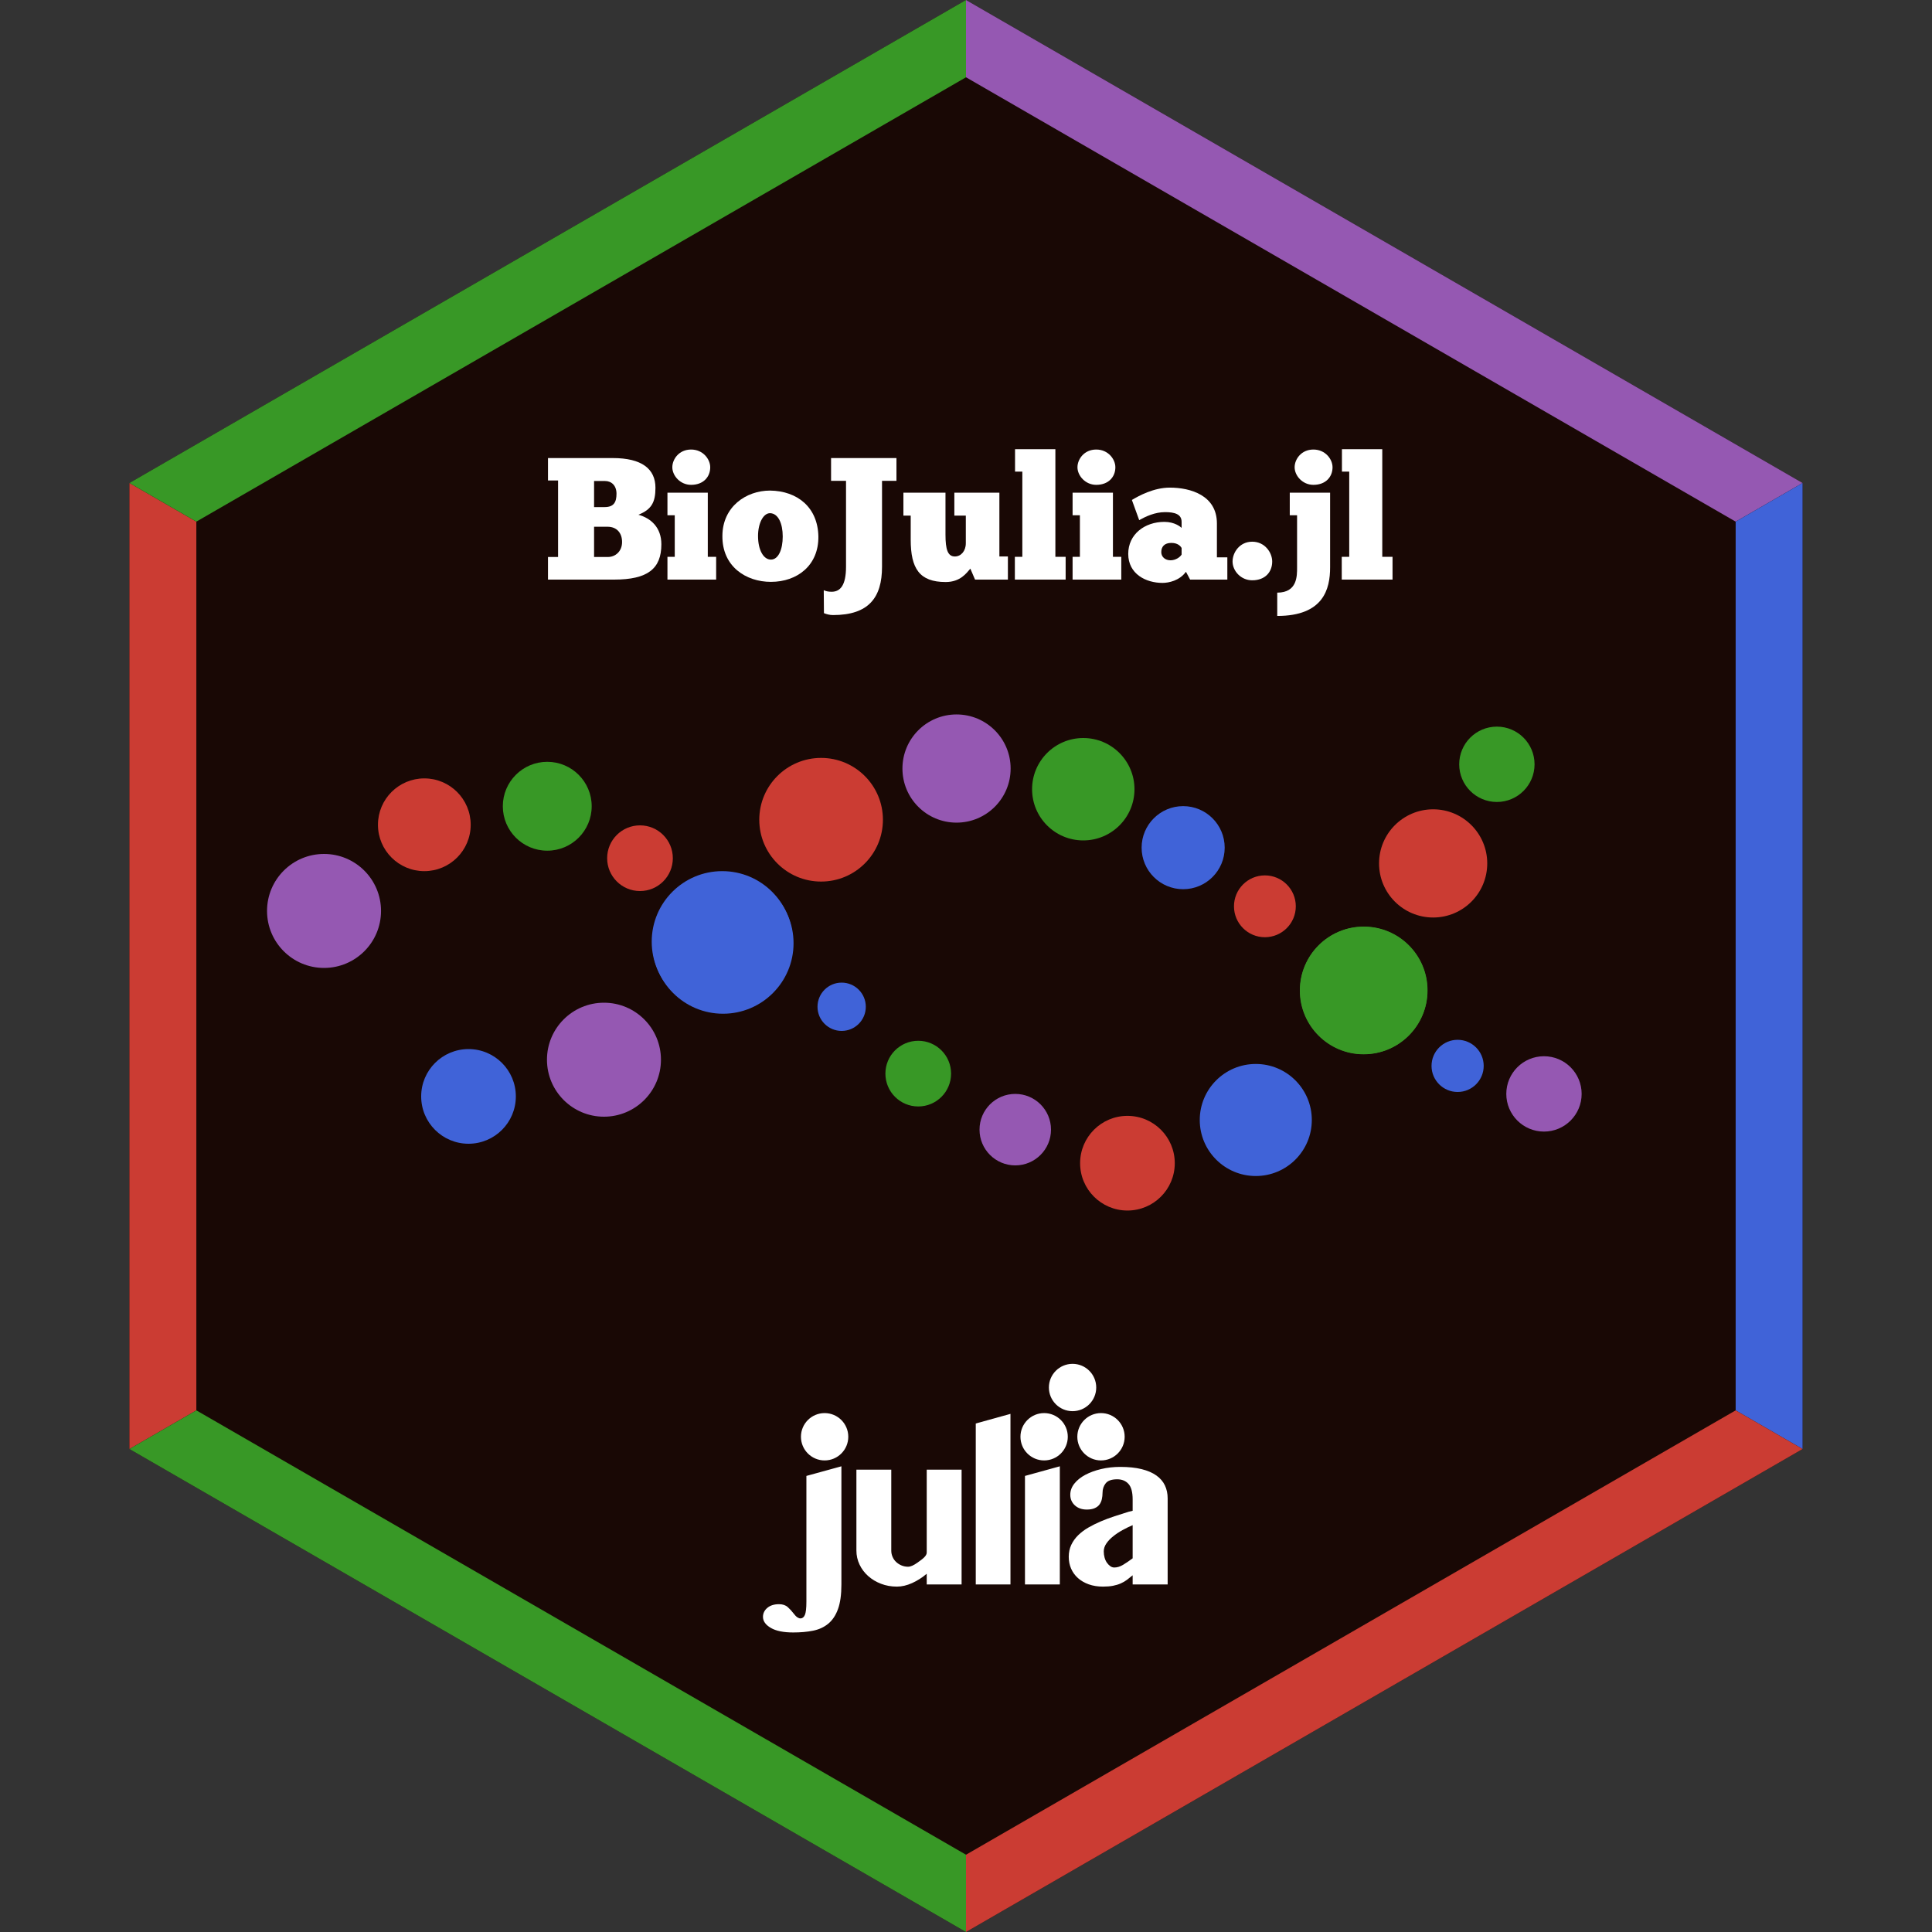 <?xml version="1.0" encoding="UTF-8"?>
<svg xmlns="http://www.w3.org/2000/svg" xmlns:xlink="http://www.w3.org/1999/xlink" width="500pt" height="500pt" viewBox="0 0 500 500" version="1.1">
<rect x="0" y="0" width="500" height="500" fill="#333333" stroke="none"/>
<defs>
<g>
<symbol overflow="visible" id="glyph0-0">
<g>
</g>
</symbol>
<symbol overflow="visible" id="glyph0-1">
<path style="stroke:none;" d="M 18.227 0 C 26.91 0 30.465 -2.789 30.465 -9.137 C 30.465 -13.5 27.766 -15.887 24.523 -16.785 C 27.898 -18.137 28.934 -19.98 28.934 -23.762 C 28.934 -28.664 25.379 -31.453 17.91 -31.453 L 1.125 -31.453 L 1.125 -25.648 L 3.734 -25.648 L 3.734 -5.852 L 1.125 -5.852 L 1.125 0 Z M 15.887 -25.516 C 17.594 -25.516 18.855 -24.301 18.855 -22.23 C 18.855 -20.07 18.18 -18.766 15.797 -18.766 L 13.051 -18.766 L 13.051 -25.516 Z M 13.051 -5.852 L 13.051 -13.68 L 16.516 -13.68 C 18.988 -13.68 20.297 -12.016 20.297 -9.719 C 20.297 -7.289 18.539 -5.852 16.648 -5.852 Z M 13.051 -5.852 "/>
</symbol>
<symbol overflow="visible" id="glyph0-2">
<path style="stroke:none;" d="M 2.387 -29.07 C 2.387 -26.91 4.41 -24.523 7.246 -24.523 C 10.441 -24.523 12.195 -26.594 12.195 -29.07 C 12.195 -31.141 10.352 -33.66 7.246 -33.66 C 4.094 -33.66 2.387 -31.141 2.387 -29.07 Z M 13.727 -5.895 L 11.566 -5.895 L 11.566 -22.5 L 1.125 -22.5 L 1.125 -16.648 L 3.016 -16.648 L 3.016 -5.895 L 1.125 -5.895 L 1.125 0 L 13.727 0 Z M 13.727 -5.895 "/>
</symbol>
<symbol overflow="visible" id="glyph0-3">
<path style="stroke:none;" d="M 13.051 0.586 C 19.891 0.586 25.426 -3.691 25.336 -11.16 C 25.199 -18.676 19.934 -22.949 12.824 -23.039 C 6.613 -23.039 0.539 -18.855 0.496 -11.34 C 0.406 -3.375 6.613 0.586 13.051 0.586 Z M 13.051 -5.176 C 11.16 -5.176 9.719 -7.605 9.719 -11.297 C 9.719 -14.578 11.07 -17.191 12.824 -17.191 C 14.941 -17.145 16.109 -14.535 16.109 -11.16 C 16.109 -7.785 14.984 -5.176 13.051 -5.176 Z M 13.051 -5.176 "/>
</symbol>
<symbol overflow="visible" id="glyph0-4">
<path style="stroke:none;" d="M 0.945 8.684 C 1.621 8.953 2.43 9.18 3.285 9.18 C 12.555 9.18 15.977 4.637 15.977 -3.328 L 15.977 -25.559 L 19.711 -25.559 L 19.711 -31.453 L 2.789 -31.453 L 2.789 -25.559 L 6.66 -25.559 L 6.66 -3.328 C 6.66 1.484 5.176 3.148 2.926 3.148 C 2.113 3.148 1.484 3.016 0.898 2.746 Z M 0.945 8.684 "/>
</symbol>
<symbol overflow="visible" id="glyph0-5">
<path style="stroke:none;" d="M 0.676 -16.559 L 2.566 -16.559 L 2.566 -10.352 C 2.566 -2.879 4.816 0.629 11.609 0.629 C 15.434 0.629 17.012 -1.711 18 -2.836 L 19.215 0 L 27.719 0 L 27.719 -5.984 L 25.516 -5.984 L 25.516 -22.5 L 13.859 -22.5 L 13.859 -16.559 L 16.828 -16.559 L 16.828 -9.406 C 16.828 -7.379 15.57 -5.984 13.996 -5.984 C 12.148 -5.984 11.566 -7.785 11.566 -11.656 L 11.566 -22.5 L 0.676 -22.5 Z M 0.676 -16.559 "/>
</symbol>
<symbol overflow="visible" id="glyph0-6">
<path style="stroke:none;" d="M 14.266 -5.895 L 11.609 -5.895 L 11.609 -33.75 L 1.172 -33.75 L 1.172 -27.945 L 3.059 -27.945 L 3.059 -5.895 L 1.125 -5.895 L 1.125 0 L 14.266 0 Z M 14.266 -5.895 "/>
</symbol>
<symbol overflow="visible" id="glyph0-7">
<path style="stroke:none;" d="M 3.512 -15.391 C 5.219 -16.336 7.559 -17.461 10.215 -17.461 C 12.645 -17.461 14.488 -16.965 14.488 -14.941 L 14.488 -13.363 C 14.266 -13.637 12.691 -14.941 10.035 -14.941 C 4.949 -14.941 0.676 -11.746 0.676 -6.66 C 0.676 -1.441 5.266 0.855 9.539 0.855 C 11.16 0.855 13.949 0.27 15.613 -2.023 L 16.695 0 L 26.324 0 L 26.324 -5.762 L 23.625 -5.762 L 23.625 -14.535 C 23.625 -21.781 16.828 -23.805 11.43 -23.805 C 7.289 -23.805 3.422 -21.691 1.621 -20.609 Z M 11.609 -4.996 C 10.262 -4.996 9.227 -5.852 9.227 -7.109 C 9.227 -8.504 10.035 -9.496 11.836 -9.496 C 13.727 -9.496 14.355 -8.414 14.488 -8.191 L 14.488 -6.48 C 14.086 -5.805 12.961 -4.996 11.609 -4.996 Z M 11.609 -4.996 "/>
</symbol>
<symbol overflow="visible" id="glyph0-8">
<path style="stroke:none;" d="M 0.676 -4.68 C 0.676 -2.297 2.789 0.18 5.762 0.18 C 9.137 0.18 10.934 -1.98 10.934 -4.68 C 10.934 -6.977 9.047 -9.809 5.762 -9.809 C 2.477 -9.809 0.676 -6.977 0.676 -4.68 Z M 0.676 -4.68 "/>
</symbol>
<symbol overflow="visible" id="glyph0-9">
<path style="stroke:none;" d="M 5.129 -29.07 C 5.129 -26.91 7.156 -24.523 9.988 -24.523 C 13.184 -24.523 14.941 -26.594 14.941 -29.07 C 14.941 -31.141 13.094 -33.66 9.988 -33.66 C 6.84 -33.66 5.129 -31.141 5.129 -29.07 Z M 5.762 -3.148 C 5.762 -0.988 5.852 3.375 0.629 3.375 L 0.629 9.406 C 12.602 9.406 14.309 2.43 14.309 -3.148 L 14.309 -22.5 L 3.871 -22.5 L 3.871 -16.648 L 5.762 -16.648 Z M 5.762 -3.148 "/>
</symbol>
</g>
</defs>
<g id="surface117">
<path style=" stroke:none;fill-rule:nonzero;fill:rgb(10%,3.333%,2%);fill-opacity:1;" d="M 33.492 375 L 33.492 125 L 250 0 L 466.508 125 L 466.508 375 L 250 500 Z M 33.492 375 "/>
<path style=" stroke:none;fill-rule:nonzero;fill:rgb(79.6%,23.5%,20%);fill-opacity:1;" d="M 33.492 375 L 33.492 125 L 50.812 135 L 50.812 365 "/>
<path style=" stroke:none;fill-rule:nonzero;fill:rgb(22%,59.6%,14.9%);fill-opacity:1;" d="M 33.492 125 L 250 0 L 250 20 L 50.812 135 "/>
<path style=" stroke:none;fill-rule:nonzero;fill:rgb(58.4%,34.5%,69.8%);fill-opacity:1;" d="M 250 0 L 466.508 125 L 449.188 135 L 250 20 "/>
<path style=" stroke:none;fill-rule:nonzero;fill:rgb(25.1%,38.8%,84.7%);fill-opacity:1;" d="M 466.508 125 L 466.508 375 L 449.188 365 L 449.188 135 "/>
<path style=" stroke:none;fill-rule:nonzero;fill:rgb(79.6%,23.5%,20%);fill-opacity:1;" d="M 466.508 375 L 250 500 L 250 480 L 449.188 365 "/>
<path style=" stroke:none;fill-rule:nonzero;fill:rgb(22%,59.6%,14.9%);fill-opacity:1;" d="M 250 500 L 33.492 375 L 50.812 365 L 250 480 "/>
<g style="fill:rgb(100%,100%,100%);fill-opacity:1;">
  <use xlink:href="#glyph0-1" x="140.695" y="150"/>
  <use xlink:href="#glyph0-2" x="171.61" y="150"/>
  <use xlink:href="#glyph0-3" x="186.46" y="150"/>
  <use xlink:href="#glyph0-4" x="212.29" y="150"/>
  <use xlink:href="#glyph0-5" x="233.125" y="150"/>
  <use xlink:href="#glyph0-6" x="261.52" y="150"/>
  <use xlink:href="#glyph0-2" x="276.46" y="150"/>
  <use xlink:href="#glyph0-7" x="291.31" y="150"/>
  <use xlink:href="#glyph0-8" x="318.31" y="150"/>
  <use xlink:href="#glyph0-9" x="329.92" y="150"/>
  <use xlink:href="#glyph0-6" x="346.12" y="150"/>
</g>
<path style=" stroke:none;fill-rule:nonzero;fill:rgb(58.4%,34.5%,69.8%);fill-opacity:1;" d="M 98.609 235.75 C 98.609 243.895 92.008 250.5 83.859 250.5 C 75.715 250.5 69.109 243.895 69.109 235.75 C 69.109 227.605 75.715 221 83.859 221 C 92.008 221 98.609 227.605 98.609 235.75 "/>
<path style=" stroke:none;fill-rule:nonzero;fill:rgb(79.6%,23.5%,20%);fill-opacity:1;" d="M 121.816 213.449 C 121.816 220.078 116.441 225.449 109.816 225.449 C 103.188 225.449 97.816 220.078 97.816 213.449 C 97.816 206.824 103.188 201.449 109.816 201.449 C 116.441 201.449 121.816 206.824 121.816 213.449 "/>
<path style=" stroke:none;fill-rule:nonzero;fill:rgb(22%,59.6%,14.9%);fill-opacity:1;" d="M 153.129 208.656 C 153.129 215.008 147.98 220.156 141.629 220.156 C 135.277 220.156 130.129 215.008 130.129 208.656 C 130.129 202.305 135.277 197.156 141.629 197.156 C 147.98 197.156 153.129 202.305 153.129 208.656 "/>
<path style=" stroke:none;fill-rule:nonzero;fill:rgb(79.6%,23.5%,20%);fill-opacity:1;" d="M 174.129 222.102 C 174.129 226.793 170.324 230.602 165.629 230.602 C 160.938 230.602 157.129 226.793 157.129 222.102 C 157.129 217.406 160.938 213.602 165.629 213.602 C 170.324 213.602 174.129 217.406 174.129 222.102 "/>
<path style=" stroke:none;fill-rule:nonzero;fill:rgb(25.1%,38.8%,84.7%);fill-opacity:1;" d="M 205.371 244.102 C 205.371 254.18 197.199 262.352 187.121 262.352 C 177.039 262.352 168.871 254.18 168.871 244.102 C 168.871 234.02 177.039 225.852 187.121 225.852 C 197.199 225.852 205.371 234.02 205.371 244.102 "/>
<path style=" stroke:none;fill-rule:nonzero;fill:rgb(25.1%,38.8%,84.7%);fill-opacity:1;" d="M 224.07 260.551 C 224.07 264 221.273 266.801 217.82 266.801 C 214.367 266.801 211.57 264 211.57 260.551 C 211.57 257.098 214.367 254.301 217.82 254.301 C 221.273 254.301 224.07 257.098 224.07 260.551 "/>
<path style=" stroke:none;fill-rule:nonzero;fill:rgb(22%,59.6%,14.9%);fill-opacity:1;" d="M 246.141 277.852 C 246.141 282.543 242.336 286.352 237.641 286.352 C 232.945 286.352 229.141 282.543 229.141 277.852 C 229.141 273.156 232.945 269.352 237.641 269.352 C 242.336 269.352 246.141 273.156 246.141 277.852 "/>
<path style=" stroke:none;fill-rule:nonzero;fill:rgb(58.4%,34.5%,69.8%);fill-opacity:1;" d="M 272 292.352 C 272 297.457 267.859 301.602 262.75 301.602 C 257.641 301.602 253.5 297.457 253.5 292.352 C 253.5 287.242 257.641 283.102 262.75 283.102 C 267.859 283.102 272 287.242 272 292.352 "/>
<path style=" stroke:none;fill-rule:nonzero;fill:rgb(79.6%,23.5%,20%);fill-opacity:1;" d="M 304.031 301.035 C 304.031 307.801 298.547 313.285 291.781 313.285 C 285.016 313.285 279.531 307.801 279.531 301.035 C 279.531 294.27 285.016 288.785 291.781 288.785 C 298.547 288.785 304.031 294.27 304.031 301.035 "/>
<path style=" stroke:none;fill-rule:nonzero;fill:rgb(25.1%,38.8%,84.7%);fill-opacity:1;" d="M 339.496 289.852 C 339.496 297.859 333.004 304.352 324.996 304.352 C 316.988 304.352 310.496 297.859 310.496 289.852 C 310.496 281.844 316.988 275.352 324.996 275.352 C 333.004 275.352 339.496 281.844 339.496 289.852 "/>
<path style=" stroke:none;fill-rule:nonzero;fill:rgb(22%,59.6%,14.9%);fill-opacity:1;" d="M 369.398 256.352 C 369.398 265.461 362.012 272.852 352.898 272.852 C 343.789 272.852 336.398 265.461 336.398 256.352 C 336.398 247.238 343.789 239.852 352.898 239.852 C 362.012 239.852 369.398 247.238 369.398 256.352 "/>
<path style=" stroke:none;fill-rule:nonzero;fill:rgb(79.6%,23.5%,20%);fill-opacity:1;" d="M 384.898 223.449 C 384.898 231.184 378.633 237.449 370.898 237.449 C 363.168 237.449 356.898 231.184 356.898 223.449 C 356.898 215.719 363.168 209.449 370.898 209.449 C 378.633 209.449 384.898 215.719 384.898 223.449 "/>
<path style=" stroke:none;fill-rule:nonzero;fill:rgb(22%,59.6%,14.9%);fill-opacity:1;" d="M 397.141 197.801 C 397.141 203.184 392.773 207.551 387.391 207.551 C 382.004 207.551 377.641 203.184 377.641 197.801 C 377.641 192.414 382.004 188.051 387.391 188.051 C 392.773 188.051 397.141 192.414 397.141 197.801 "/>
<path style=" stroke:none;fill-rule:nonzero;fill:rgb(25.1%,38.8%,84.7%);fill-opacity:1;" d="M 133.5 283.75 C 133.5 290.516 128.016 296 121.25 296 C 114.484 296 109 290.516 109 283.75 C 109 276.984 114.484 271.5 121.25 271.5 C 128.016 271.5 133.5 276.984 133.5 283.75 "/>
<path style=" stroke:none;fill-rule:nonzero;fill:rgb(58.4%,34.5%,69.8%);fill-opacity:1;" d="M 171.055 274.25 C 171.055 282.395 164.453 289 156.305 289 C 148.16 289 141.555 282.395 141.555 274.25 C 141.555 266.105 148.16 259.5 156.305 259.5 C 164.453 259.5 171.055 266.105 171.055 274.25 "/>
<path style=" stroke:none;fill-rule:nonzero;fill:rgb(25.1%,38.8%,84.7%);fill-opacity:1;" d="M 205.164 243.699 C 205.164 253.777 196.996 261.949 186.914 261.949 C 176.836 261.949 168.664 253.777 168.664 243.699 C 168.664 233.621 176.836 225.449 186.914 225.449 C 196.996 225.449 205.164 233.621 205.164 243.699 "/>
<path style=" stroke:none;fill-rule:nonzero;fill:rgb(79.6%,23.5%,20%);fill-opacity:1;" d="M 228.5 212.148 C 228.5 220.988 221.336 228.148 212.5 228.148 C 203.664 228.148 196.5 220.988 196.5 212.148 C 196.5 203.312 203.664 196.148 212.5 196.148 C 221.336 196.148 228.5 203.312 228.5 212.148 "/>
<path style=" stroke:none;fill-rule:nonzero;fill:rgb(58.4%,34.5%,69.8%);fill-opacity:1;" d="M 261.551 198.898 C 261.551 206.633 255.281 212.898 247.551 212.898 C 239.816 212.898 233.551 206.633 233.551 198.898 C 233.551 191.168 239.816 184.898 247.551 184.898 C 255.281 184.898 261.551 191.168 261.551 198.898 "/>
<path style=" stroke:none;fill-rule:nonzero;fill:rgb(22%,59.6%,14.9%);fill-opacity:1;" d="M 293.602 204.25 C 293.602 211.566 287.668 217.5 280.352 217.5 C 273.031 217.5 267.102 211.566 267.102 204.25 C 267.102 196.934 273.031 191 280.352 191 C 287.668 191 293.602 196.934 293.602 204.25 "/>
<path style=" stroke:none;fill-rule:nonzero;fill:rgb(25.1%,38.8%,84.7%);fill-opacity:1;" d="M 316.949 219.375 C 316.949 225.312 312.137 230.125 306.199 230.125 C 300.262 230.125 295.449 225.312 295.449 219.375 C 295.449 213.438 300.262 208.625 306.199 208.625 C 312.137 208.625 316.949 213.438 316.949 219.375 "/>
<path style=" stroke:none;fill-rule:nonzero;fill:rgb(79.6%,23.5%,20%);fill-opacity:1;" d="M 335.352 234.551 C 335.352 238.969 331.77 242.551 327.352 242.551 C 322.934 242.551 319.352 238.969 319.352 234.551 C 319.352 230.133 322.934 226.551 327.352 226.551 C 331.77 226.551 335.352 230.133 335.352 234.551 "/>
<path style=" stroke:none;fill-rule:nonzero;fill:rgb(22%,59.6%,14.9%);fill-opacity:1;" d="M 369.449 256.301 C 369.449 265.414 362.062 272.801 352.949 272.801 C 343.836 272.801 336.449 265.414 336.449 256.301 C 336.449 247.188 343.836 239.801 352.949 239.801 C 362.062 239.801 369.449 247.188 369.449 256.301 "/>
<path style=" stroke:none;fill-rule:nonzero;fill:rgb(25.1%,38.8%,84.7%);fill-opacity:1;" d="M 383.98 275.852 C 383.98 279.578 380.957 282.602 377.23 282.602 C 373.504 282.602 370.48 279.578 370.48 275.852 C 370.48 272.121 373.504 269.102 377.23 269.102 C 380.957 269.102 383.98 272.121 383.98 275.852 "/>
<path style=" stroke:none;fill-rule:nonzero;fill:rgb(58.4%,34.5%,69.8%);fill-opacity:1;" d="M 409.328 283.102 C 409.328 288.484 404.965 292.852 399.578 292.852 C 394.195 292.852 389.828 288.484 389.828 283.102 C 389.828 277.715 394.195 273.352 399.578 273.352 C 404.965 273.352 409.328 277.715 409.328 283.102 "/>
<path style=" stroke:none;fill-rule:nonzero;fill:rgb(100%,100%,100%);fill-opacity:1;" d="M 217.754 410.059 C 217.754 412.695 217.457 414.828 216.863 416.449 C 216.273 418.07 215.426 419.328 214.332 420.227 C 213.238 421.125 211.926 421.723 210.395 422.027 C 208.867 422.332 207.164 422.48 205.293 422.48 C 202.762 422.48 200.82 422.086 199.477 421.293 C 198.133 420.504 197.457 419.555 197.457 418.445 C 197.457 417.523 197.836 416.746 198.586 416.113 C 199.336 415.48 200.348 415.164 201.613 415.164 C 202.562 415.164 203.32 415.418 203.887 415.934 C 204.457 416.449 204.922 416.957 205.293 417.457 C 205.715 418.012 206.07 418.379 206.359 418.566 C 206.652 418.75 206.914 418.844 207.152 418.844 C 207.652 418.844 208.035 418.547 208.301 417.953 C 208.562 417.359 208.695 416.203 208.695 414.488 L 208.695 381.969 L 217.754 379.477 L 217.754 410.059 M 230.66 380.344 L 230.66 401.273 C 230.66 401.855 230.77 402.402 230.996 402.918 C 231.219 403.43 231.527 403.875 231.926 404.242 C 232.32 404.613 232.781 404.91 233.309 405.133 C 233.836 405.355 234.406 405.469 235.012 405.469 C 235.695 405.469 236.477 405.086 237.426 404.422 C 238.926 403.367 239.836 402.645 239.836 401.789 C 239.836 401.586 239.836 380.344 239.836 380.344 L 248.859 380.344 L 248.859 410.059 L 239.836 410.059 L 239.836 407.289 C 238.652 408.293 237.383 409.098 236.039 409.703 C 234.695 410.309 233.387 410.613 232.121 410.613 C 230.645 410.613 229.273 410.367 228.008 409.879 C 226.742 409.395 225.633 408.727 224.684 407.883 C 223.734 407.039 222.988 406.051 222.449 404.914 C 221.91 403.781 221.637 402.566 221.637 401.273 L 221.637 380.344 L 230.66 380.344 M 261.508 410.059 L 252.527 410.059 L 252.527 368.398 L 261.508 365.906 L 261.508 410.059 M 265.262 381.969 L 274.281 379.477 L 274.281 410.059 L 265.262 410.059 L 265.262 381.969 M 293.129 394.707 C 292.258 395.078 291.383 395.504 290.496 395.992 C 289.613 396.48 288.809 397.016 288.086 397.598 C 287.359 398.176 286.773 398.797 286.324 399.457 C 285.875 400.113 285.652 400.801 285.652 401.512 C 285.652 402.066 285.723 402.602 285.867 403.113 C 286.012 403.629 286.219 404.07 286.48 404.441 C 286.746 404.809 287.035 405.105 287.352 405.332 C 287.668 405.555 288.012 405.668 288.383 405.668 C 289.121 405.668 289.863 405.441 290.617 404.996 C 291.367 404.547 292.207 403.98 293.129 403.293 L 293.129 394.707 M 302.188 410.059 L 293.129 410.059 L 293.129 407.684 C 292.629 408.105 292.141 408.496 291.664 408.852 C 291.191 409.207 290.656 409.52 290.062 409.781 C 289.469 410.047 288.805 410.25 288.062 410.395 C 287.324 410.539 286.457 410.613 285.453 410.613 C 284.082 410.613 282.848 410.414 281.754 410.02 C 280.66 409.625 279.73 409.082 278.965 408.398 C 278.199 407.711 277.613 406.902 277.203 405.965 C 276.797 405.027 276.59 404.004 276.59 402.898 C 276.59 401.762 276.809 400.734 277.242 399.812 C 277.68 398.887 278.273 398.059 279.023 397.32 C 279.777 396.582 280.652 395.922 281.656 395.34 C 282.656 394.762 283.73 394.227 284.879 393.738 C 286.027 393.25 287.219 392.801 288.461 392.395 C 289.699 391.984 290.926 391.594 292.141 391.227 L 293.129 390.988 L 293.129 388.062 C 293.129 386.16 292.766 384.816 292.039 384.023 C 291.316 383.234 290.348 382.84 289.133 382.84 C 287.707 382.84 286.719 383.18 286.164 383.867 C 285.613 384.551 285.336 385.383 285.336 386.359 C 285.336 386.914 285.273 387.453 285.156 387.98 C 285.039 388.508 284.832 388.969 284.543 389.367 C 284.254 389.762 283.836 390.078 283.297 390.316 C 282.758 390.555 282.078 390.672 281.258 390.672 C 279.992 390.672 278.965 390.309 278.172 389.586 C 277.383 388.859 276.988 387.941 276.988 386.836 C 276.988 385.805 277.336 384.848 278.035 383.965 C 278.734 383.082 279.676 382.324 280.863 381.691 C 282.051 381.059 283.422 380.559 284.977 380.188 C 286.535 379.816 288.184 379.633 289.922 379.633 C 292.062 379.633 293.898 379.824 295.441 380.207 C 296.984 380.59 298.258 381.137 299.262 381.848 C 300.262 382.562 301.004 383.418 301.477 384.422 C 301.953 385.422 302.188 386.543 302.188 387.785 L 302.188 410.059 "/>
<path style=" stroke:none;fill-rule:nonzero;fill:rgb(100%,100%,100%);fill-opacity:1;" d="M 276.344 371.832 C 276.344 375.215 273.602 377.957 270.219 377.957 C 266.836 377.957 264.094 375.215 264.094 371.832 C 264.094 368.449 266.836 365.707 270.219 365.707 C 273.602 365.707 276.344 368.449 276.344 371.832 "/>
<path style=" stroke:none;fill-rule:nonzero;fill:rgb(100%,100%,100%);fill-opacity:1;" d="M 219.535 371.832 C 219.535 375.215 216.793 377.957 213.41 377.957 C 210.027 377.957 207.285 375.215 207.285 371.832 C 207.285 368.449 210.027 365.707 213.41 365.707 C 216.793 365.707 219.535 368.449 219.535 371.832 "/>
<path style=" stroke:none;fill-rule:nonzero;fill:rgb(100%,100%,100%);fill-opacity:1;" d="M 291.062 371.832 C 291.062 375.215 288.32 377.957 284.938 377.957 C 281.555 377.957 278.812 375.215 278.812 371.832 C 278.812 368.449 281.555 365.707 284.938 365.707 C 288.32 365.707 291.062 368.449 291.062 371.832 "/>
<path style=" stroke:none;fill-rule:nonzero;fill:rgb(100%,100%,100%);fill-opacity:1;" d="M 283.703 359.086 C 283.703 362.469 280.961 365.211 277.578 365.211 C 274.195 365.211 271.453 362.469 271.453 359.086 C 271.453 355.703 274.195 352.961 277.578 352.961 C 280.961 352.961 283.703 355.703 283.703 359.086 "/>
</g>
</svg>
